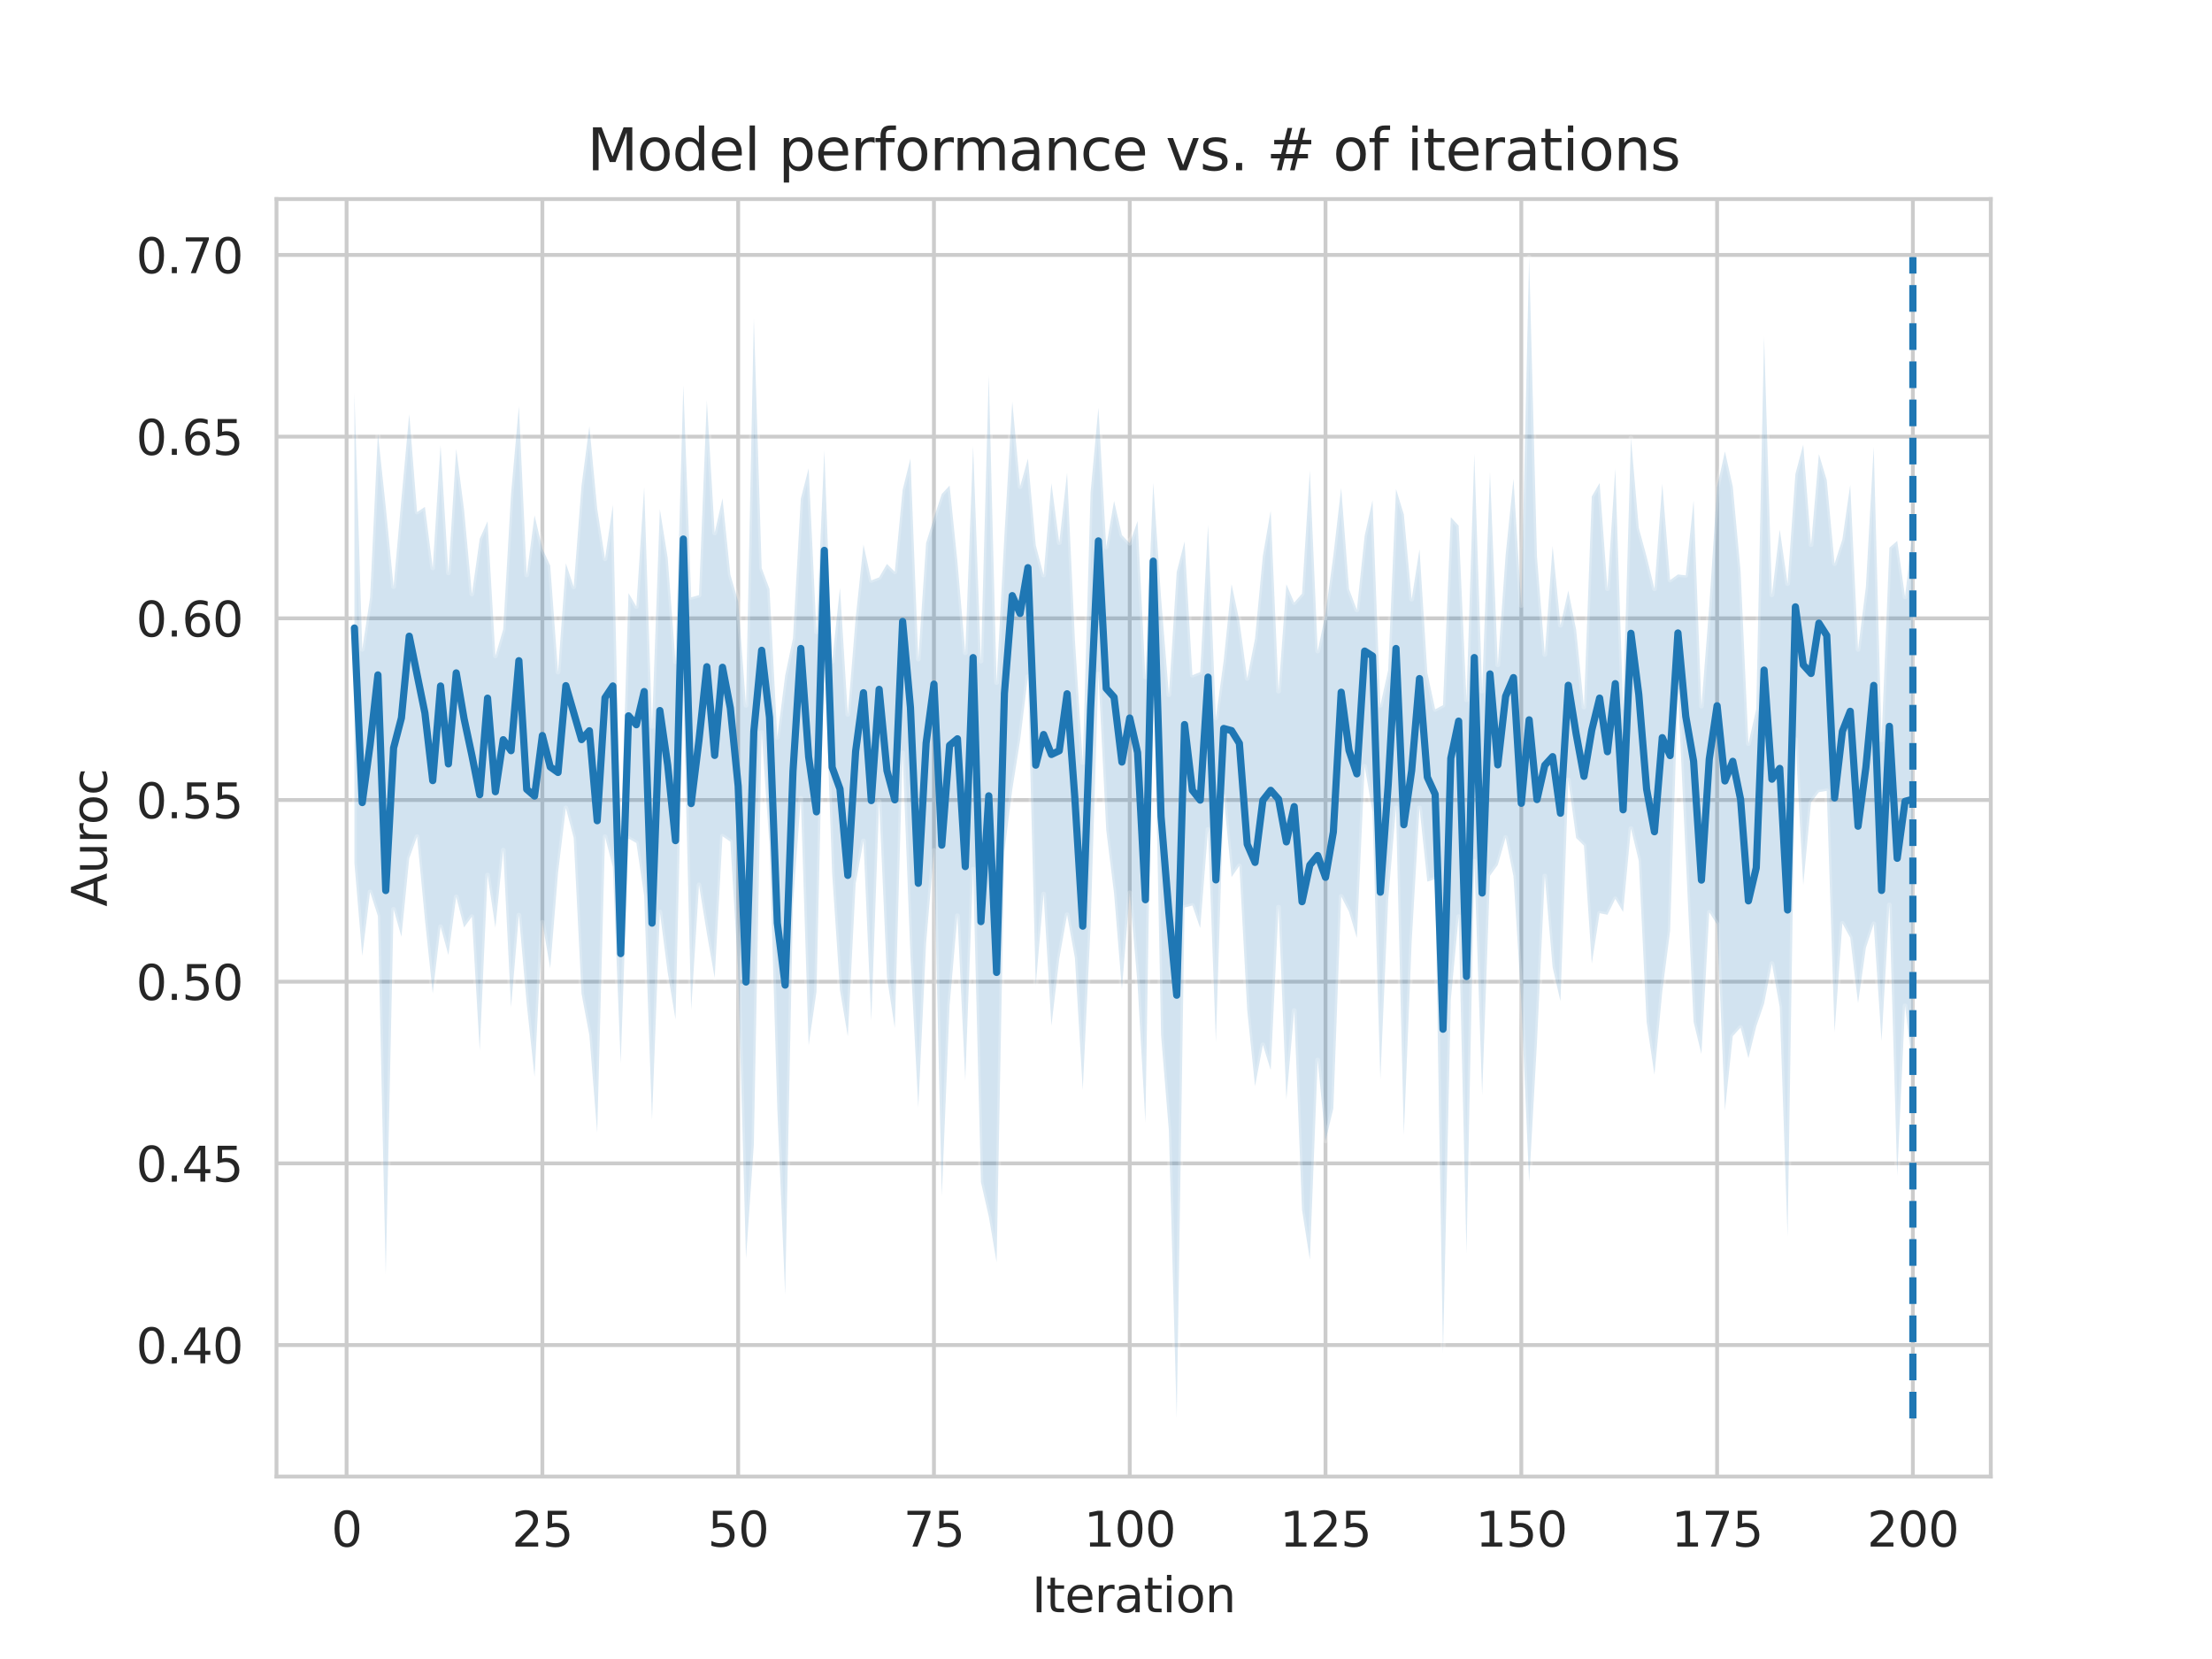 <?xml version="1.0" encoding="utf-8" standalone="no"?>
<!DOCTYPE svg PUBLIC "-//W3C//DTD SVG 1.1//EN"
  "http://www.w3.org/Graphics/SVG/1.1/DTD/svg11.dtd">
<svg xmlns:xlink="http://www.w3.org/1999/xlink" width="460.8pt" height="345.6pt" viewBox="0 0 460.8 345.6" xmlns="http://www.w3.org/2000/svg" version="1.1">
 <defs>
  <style type="text/css">*{stroke-linejoin: round; stroke-linecap: butt}</style>
 </defs>
 <g id="figure_1">
  <g id="patch_1">
   <path d="M 0 345.6 
L 460.8 345.6 
L 460.8 0 
L 0 0 
z
" style="fill: #ffffff"/>
  </g>
  <g id="axes_1">
   <g id="patch_2">
    <path d="M 57.6 307.584 
L 414.72 307.584 
L 414.72 41.472 
L 57.6 41.472 
z
" style="fill: #ffffff"/>
   </g>
   <g id="matplotlib.axis_1">
    <g id="xtick_1">
     <g id="line2d_1">
      <path d="M 72.201 307.584 
L 72.201 41.472 
" clip-path="url(#p6144f8aace)" style="fill: none; stroke: #cccccc; stroke-width: 0.8; stroke-linecap: round"/>
     </g>
     <g id="text_1">
      <!-- 0 -->
      <g style="fill: #262626" transform="translate(69.02 322.182)scale(0.1 -0.1)">
       <defs>
        <path id="DejaVuSans-30" d="M 2034 4250 
Q 1547 4250 1301 3770 
Q 1056 3291 1056 2328 
Q 1056 1369 1301 889 
Q 1547 409 2034 409 
Q 2525 409 2770 889 
Q 3016 1369 3016 2328 
Q 3016 3291 2770 3770 
Q 2525 4250 2034 4250 
z
M 2034 4750 
Q 2819 4750 3233 4129 
Q 3647 3509 3647 2328 
Q 3647 1150 3233 529 
Q 2819 -91 2034 -91 
Q 1250 -91 836 529 
Q 422 1150 422 2328 
Q 422 3509 836 4129 
Q 1250 4750 2034 4750 
z
" transform="scale(0.016)"/>
       </defs>
       <use xlink:href="#DejaVuSans-30"/>
      </g>
     </g>
    </g>
    <g id="xtick_2">
     <g id="line2d_2">
      <path d="M 112.987 307.584 
L 112.987 41.472 
" clip-path="url(#p6144f8aace)" style="fill: none; stroke: #cccccc; stroke-width: 0.8; stroke-linecap: round"/>
     </g>
     <g id="text_2">
      <!-- 25 -->
      <g style="fill: #262626" transform="translate(106.625 322.182)scale(0.1 -0.1)">
       <defs>
        <path id="DejaVuSans-32" d="M 1228 531 
L 3431 531 
L 3431 0 
L 469 0 
L 469 531 
Q 828 903 1448 1529 
Q 2069 2156 2228 2338 
Q 2531 2678 2651 2914 
Q 2772 3150 2772 3378 
Q 2772 3750 2511 3984 
Q 2250 4219 1831 4219 
Q 1534 4219 1204 4116 
Q 875 4013 500 3803 
L 500 4441 
Q 881 4594 1212 4672 
Q 1544 4750 1819 4750 
Q 2544 4750 2975 4387 
Q 3406 4025 3406 3419 
Q 3406 3131 3298 2873 
Q 3191 2616 2906 2266 
Q 2828 2175 2409 1742 
Q 1991 1309 1228 531 
z
" transform="scale(0.016)"/>
        <path id="DejaVuSans-35" d="M 691 4666 
L 3169 4666 
L 3169 4134 
L 1269 4134 
L 1269 2991 
Q 1406 3038 1543 3061 
Q 1681 3084 1819 3084 
Q 2600 3084 3056 2656 
Q 3513 2228 3513 1497 
Q 3513 744 3044 326 
Q 2575 -91 1722 -91 
Q 1428 -91 1123 -41 
Q 819 9 494 109 
L 494 744 
Q 775 591 1075 516 
Q 1375 441 1709 441 
Q 2250 441 2565 725 
Q 2881 1009 2881 1497 
Q 2881 1984 2565 2268 
Q 2250 2553 1709 2553 
Q 1456 2553 1204 2497 
Q 953 2441 691 2322 
L 691 4666 
z
" transform="scale(0.016)"/>
       </defs>
       <use xlink:href="#DejaVuSans-32"/>
       <use xlink:href="#DejaVuSans-35" x="63.623"/>
      </g>
     </g>
    </g>
    <g id="xtick_3">
     <g id="line2d_3">
      <path d="M 153.773 307.584 
L 153.773 41.472 
" clip-path="url(#p6144f8aace)" style="fill: none; stroke: #cccccc; stroke-width: 0.8; stroke-linecap: round"/>
     </g>
     <g id="text_3">
      <!-- 50 -->
      <g style="fill: #262626" transform="translate(147.41 322.182)scale(0.1 -0.1)">
       <use xlink:href="#DejaVuSans-35"/>
       <use xlink:href="#DejaVuSans-30" x="63.623"/>
      </g>
     </g>
    </g>
    <g id="xtick_4">
     <g id="line2d_4">
      <path d="M 194.559 307.584 
L 194.559 41.472 
" clip-path="url(#p6144f8aace)" style="fill: none; stroke: #cccccc; stroke-width: 0.8; stroke-linecap: round"/>
     </g>
     <g id="text_4">
      <!-- 75 -->
      <g style="fill: #262626" transform="translate(188.196 322.182)scale(0.1 -0.1)">
       <defs>
        <path id="DejaVuSans-37" d="M 525 4666 
L 3525 4666 
L 3525 4397 
L 1831 0 
L 1172 0 
L 2766 4134 
L 525 4134 
L 525 4666 
z
" transform="scale(0.016)"/>
       </defs>
       <use xlink:href="#DejaVuSans-37"/>
       <use xlink:href="#DejaVuSans-35" x="63.623"/>
      </g>
     </g>
    </g>
    <g id="xtick_5">
     <g id="line2d_5">
      <path d="M 235.344 307.584 
L 235.344 41.472 
" clip-path="url(#p6144f8aace)" style="fill: none; stroke: #cccccc; stroke-width: 0.8; stroke-linecap: round"/>
     </g>
     <g id="text_5">
      <!-- 100 -->
      <g style="fill: #262626" transform="translate(225.801 322.182)scale(0.1 -0.1)">
       <defs>
        <path id="DejaVuSans-31" d="M 794 531 
L 1825 531 
L 1825 4091 
L 703 3866 
L 703 4441 
L 1819 4666 
L 2450 4666 
L 2450 531 
L 3481 531 
L 3481 0 
L 794 0 
L 794 531 
z
" transform="scale(0.016)"/>
       </defs>
       <use xlink:href="#DejaVuSans-31"/>
       <use xlink:href="#DejaVuSans-30" x="63.623"/>
       <use xlink:href="#DejaVuSans-30" x="127.246"/>
      </g>
     </g>
    </g>
    <g id="xtick_6">
     <g id="line2d_6">
      <path d="M 276.13 307.584 
L 276.13 41.472 
" clip-path="url(#p6144f8aace)" style="fill: none; stroke: #cccccc; stroke-width: 0.8; stroke-linecap: round"/>
     </g>
     <g id="text_6">
      <!-- 125 -->
      <g style="fill: #262626" transform="translate(266.586 322.182)scale(0.1 -0.1)">
       <use xlink:href="#DejaVuSans-31"/>
       <use xlink:href="#DejaVuSans-32" x="63.623"/>
       <use xlink:href="#DejaVuSans-35" x="127.246"/>
      </g>
     </g>
    </g>
    <g id="xtick_7">
     <g id="line2d_7">
      <path d="M 316.916 307.584 
L 316.916 41.472 
" clip-path="url(#p6144f8aace)" style="fill: none; stroke: #cccccc; stroke-width: 0.8; stroke-linecap: round"/>
     </g>
     <g id="text_7">
      <!-- 150 -->
      <g style="fill: #262626" transform="translate(307.372 322.182)scale(0.1 -0.1)">
       <use xlink:href="#DejaVuSans-31"/>
       <use xlink:href="#DejaVuSans-35" x="63.623"/>
       <use xlink:href="#DejaVuSans-30" x="127.246"/>
      </g>
     </g>
    </g>
    <g id="xtick_8">
     <g id="line2d_8">
      <path d="M 357.702 307.584 
L 357.702 41.472 
" clip-path="url(#p6144f8aace)" style="fill: none; stroke: #cccccc; stroke-width: 0.8; stroke-linecap: round"/>
     </g>
     <g id="text_8">
      <!-- 175 -->
      <g style="fill: #262626" transform="translate(348.158 322.182)scale(0.1 -0.1)">
       <use xlink:href="#DejaVuSans-31"/>
       <use xlink:href="#DejaVuSans-37" x="63.623"/>
       <use xlink:href="#DejaVuSans-35" x="127.246"/>
      </g>
     </g>
    </g>
    <g id="xtick_9">
     <g id="line2d_9">
      <path d="M 398.487 307.584 
L 398.487 41.472 
" clip-path="url(#p6144f8aace)" style="fill: none; stroke: #cccccc; stroke-width: 0.8; stroke-linecap: round"/>
     </g>
     <g id="text_9">
      <!-- 200 -->
      <g style="fill: #262626" transform="translate(388.944 322.182)scale(0.1 -0.1)">
       <use xlink:href="#DejaVuSans-32"/>
       <use xlink:href="#DejaVuSans-30" x="63.623"/>
       <use xlink:href="#DejaVuSans-30" x="127.246"/>
      </g>
     </g>
    </g>
    <g id="text_10">
     <!-- Iteration -->
     <g style="fill: #262626" transform="translate(214.951 335.861)scale(0.1 -0.1)">
      <defs>
       <path id="DejaVuSans-49" d="M 628 4666 
L 1259 4666 
L 1259 0 
L 628 0 
L 628 4666 
z
" transform="scale(0.016)"/>
       <path id="DejaVuSans-74" d="M 1172 4494 
L 1172 3500 
L 2356 3500 
L 2356 3053 
L 1172 3053 
L 1172 1153 
Q 1172 725 1289 603 
Q 1406 481 1766 481 
L 2356 481 
L 2356 0 
L 1766 0 
Q 1100 0 847 248 
Q 594 497 594 1153 
L 594 3053 
L 172 3053 
L 172 3500 
L 594 3500 
L 594 4494 
L 1172 4494 
z
" transform="scale(0.016)"/>
       <path id="DejaVuSans-65" d="M 3597 1894 
L 3597 1613 
L 953 1613 
Q 991 1019 1311 708 
Q 1631 397 2203 397 
Q 2534 397 2845 478 
Q 3156 559 3463 722 
L 3463 178 
Q 3153 47 2828 -22 
Q 2503 -91 2169 -91 
Q 1331 -91 842 396 
Q 353 884 353 1716 
Q 353 2575 817 3079 
Q 1281 3584 2069 3584 
Q 2775 3584 3186 3129 
Q 3597 2675 3597 1894 
z
M 3022 2063 
Q 3016 2534 2758 2815 
Q 2500 3097 2075 3097 
Q 1594 3097 1305 2825 
Q 1016 2553 972 2059 
L 3022 2063 
z
" transform="scale(0.016)"/>
       <path id="DejaVuSans-72" d="M 2631 2963 
Q 2534 3019 2420 3045 
Q 2306 3072 2169 3072 
Q 1681 3072 1420 2755 
Q 1159 2438 1159 1844 
L 1159 0 
L 581 0 
L 581 3500 
L 1159 3500 
L 1159 2956 
Q 1341 3275 1631 3429 
Q 1922 3584 2338 3584 
Q 2397 3584 2469 3576 
Q 2541 3569 2628 3553 
L 2631 2963 
z
" transform="scale(0.016)"/>
       <path id="DejaVuSans-61" d="M 2194 1759 
Q 1497 1759 1228 1600 
Q 959 1441 959 1056 
Q 959 750 1161 570 
Q 1363 391 1709 391 
Q 2188 391 2477 730 
Q 2766 1069 2766 1631 
L 2766 1759 
L 2194 1759 
z
M 3341 1997 
L 3341 0 
L 2766 0 
L 2766 531 
Q 2569 213 2275 61 
Q 1981 -91 1556 -91 
Q 1019 -91 701 211 
Q 384 513 384 1019 
Q 384 1609 779 1909 
Q 1175 2209 1959 2209 
L 2766 2209 
L 2766 2266 
Q 2766 2663 2505 2880 
Q 2244 3097 1772 3097 
Q 1472 3097 1187 3025 
Q 903 2953 641 2809 
L 641 3341 
Q 956 3463 1253 3523 
Q 1550 3584 1831 3584 
Q 2591 3584 2966 3190 
Q 3341 2797 3341 1997 
z
" transform="scale(0.016)"/>
       <path id="DejaVuSans-69" d="M 603 3500 
L 1178 3500 
L 1178 0 
L 603 0 
L 603 3500 
z
M 603 4863 
L 1178 4863 
L 1178 4134 
L 603 4134 
L 603 4863 
z
" transform="scale(0.016)"/>
       <path id="DejaVuSans-6f" d="M 1959 3097 
Q 1497 3097 1228 2736 
Q 959 2375 959 1747 
Q 959 1119 1226 758 
Q 1494 397 1959 397 
Q 2419 397 2687 759 
Q 2956 1122 2956 1747 
Q 2956 2369 2687 2733 
Q 2419 3097 1959 3097 
z
M 1959 3584 
Q 2709 3584 3137 3096 
Q 3566 2609 3566 1747 
Q 3566 888 3137 398 
Q 2709 -91 1959 -91 
Q 1206 -91 779 398 
Q 353 888 353 1747 
Q 353 2609 779 3096 
Q 1206 3584 1959 3584 
z
" transform="scale(0.016)"/>
       <path id="DejaVuSans-6e" d="M 3513 2113 
L 3513 0 
L 2938 0 
L 2938 2094 
Q 2938 2591 2744 2837 
Q 2550 3084 2163 3084 
Q 1697 3084 1428 2787 
Q 1159 2491 1159 1978 
L 1159 0 
L 581 0 
L 581 3500 
L 1159 3500 
L 1159 2956 
Q 1366 3272 1645 3428 
Q 1925 3584 2291 3584 
Q 2894 3584 3203 3211 
Q 3513 2838 3513 2113 
z
" transform="scale(0.016)"/>
      </defs>
      <use xlink:href="#DejaVuSans-49"/>
      <use xlink:href="#DejaVuSans-74" x="29.492"/>
      <use xlink:href="#DejaVuSans-65" x="68.701"/>
      <use xlink:href="#DejaVuSans-72" x="130.225"/>
      <use xlink:href="#DejaVuSans-61" x="171.338"/>
      <use xlink:href="#DejaVuSans-74" x="232.617"/>
      <use xlink:href="#DejaVuSans-69" x="271.826"/>
      <use xlink:href="#DejaVuSans-6f" x="299.609"/>
      <use xlink:href="#DejaVuSans-6e" x="360.791"/>
     </g>
    </g>
   </g>
   <g id="matplotlib.axis_2">
    <g id="ytick_1">
     <g id="line2d_10">
      <path d="M 57.6 280.203 
L 414.72 280.203 
" clip-path="url(#p6144f8aace)" style="fill: none; stroke: #cccccc; stroke-width: 0.8; stroke-linecap: round"/>
     </g>
     <g id="text_11">
      <!-- 0.40 -->
      <g style="fill: #262626" transform="translate(28.334 284.003)scale(0.1 -0.1)">
       <defs>
        <path id="DejaVuSans-2e" d="M 684 794 
L 1344 794 
L 1344 0 
L 684 0 
L 684 794 
z
" transform="scale(0.016)"/>
        <path id="DejaVuSans-34" d="M 2419 4116 
L 825 1625 
L 2419 1625 
L 2419 4116 
z
M 2253 4666 
L 3047 4666 
L 3047 1625 
L 3713 1625 
L 3713 1100 
L 3047 1100 
L 3047 0 
L 2419 0 
L 2419 1100 
L 313 1100 
L 313 1709 
L 2253 4666 
z
" transform="scale(0.016)"/>
       </defs>
       <use xlink:href="#DejaVuSans-30"/>
       <use xlink:href="#DejaVuSans-2e" x="63.623"/>
       <use xlink:href="#DejaVuSans-34" x="95.41"/>
       <use xlink:href="#DejaVuSans-30" x="159.033"/>
      </g>
     </g>
    </g>
    <g id="ytick_2">
     <g id="line2d_11">
      <path d="M 57.6 242.354 
L 414.72 242.354 
" clip-path="url(#p6144f8aace)" style="fill: none; stroke: #cccccc; stroke-width: 0.8; stroke-linecap: round"/>
     </g>
     <g id="text_12">
      <!-- 0.45 -->
      <g style="fill: #262626" transform="translate(28.334 246.153)scale(0.1 -0.1)">
       <use xlink:href="#DejaVuSans-30"/>
       <use xlink:href="#DejaVuSans-2e" x="63.623"/>
       <use xlink:href="#DejaVuSans-34" x="95.41"/>
       <use xlink:href="#DejaVuSans-35" x="159.033"/>
      </g>
     </g>
    </g>
    <g id="ytick_3">
     <g id="line2d_12">
      <path d="M 57.6 204.505 
L 414.72 204.505 
" clip-path="url(#p6144f8aace)" style="fill: none; stroke: #cccccc; stroke-width: 0.8; stroke-linecap: round"/>
     </g>
     <g id="text_13">
      <!-- 0.50 -->
      <g style="fill: #262626" transform="translate(28.334 208.304)scale(0.1 -0.1)">
       <use xlink:href="#DejaVuSans-30"/>
       <use xlink:href="#DejaVuSans-2e" x="63.623"/>
       <use xlink:href="#DejaVuSans-35" x="95.41"/>
       <use xlink:href="#DejaVuSans-30" x="159.033"/>
      </g>
     </g>
    </g>
    <g id="ytick_4">
     <g id="line2d_13">
      <path d="M 57.6 166.656 
L 414.72 166.656 
" clip-path="url(#p6144f8aace)" style="fill: none; stroke: #cccccc; stroke-width: 0.8; stroke-linecap: round"/>
     </g>
     <g id="text_14">
      <!-- 0.55 -->
      <g style="fill: #262626" transform="translate(28.334 170.455)scale(0.1 -0.1)">
       <use xlink:href="#DejaVuSans-30"/>
       <use xlink:href="#DejaVuSans-2e" x="63.623"/>
       <use xlink:href="#DejaVuSans-35" x="95.41"/>
       <use xlink:href="#DejaVuSans-35" x="159.033"/>
      </g>
     </g>
    </g>
    <g id="ytick_5">
     <g id="line2d_14">
      <path d="M 57.6 128.806 
L 414.72 128.806 
" clip-path="url(#p6144f8aace)" style="fill: none; stroke: #cccccc; stroke-width: 0.8; stroke-linecap: round"/>
     </g>
     <g id="text_15">
      <!-- 0.60 -->
      <g style="fill: #262626" transform="translate(28.334 132.606)scale(0.1 -0.1)">
       <defs>
        <path id="DejaVuSans-36" d="M 2113 2584 
Q 1688 2584 1439 2293 
Q 1191 2003 1191 1497 
Q 1191 994 1439 701 
Q 1688 409 2113 409 
Q 2538 409 2786 701 
Q 3034 994 3034 1497 
Q 3034 2003 2786 2293 
Q 2538 2584 2113 2584 
z
M 3366 4563 
L 3366 3988 
Q 3128 4100 2886 4159 
Q 2644 4219 2406 4219 
Q 1781 4219 1451 3797 
Q 1122 3375 1075 2522 
Q 1259 2794 1537 2939 
Q 1816 3084 2150 3084 
Q 2853 3084 3261 2657 
Q 3669 2231 3669 1497 
Q 3669 778 3244 343 
Q 2819 -91 2113 -91 
Q 1303 -91 875 529 
Q 447 1150 447 2328 
Q 447 3434 972 4092 
Q 1497 4750 2381 4750 
Q 2619 4750 2861 4703 
Q 3103 4656 3366 4563 
z
" transform="scale(0.016)"/>
       </defs>
       <use xlink:href="#DejaVuSans-30"/>
       <use xlink:href="#DejaVuSans-2e" x="63.623"/>
       <use xlink:href="#DejaVuSans-36" x="95.41"/>
       <use xlink:href="#DejaVuSans-30" x="159.033"/>
      </g>
     </g>
    </g>
    <g id="ytick_6">
     <g id="line2d_15">
      <path d="M 57.6 90.957 
L 414.72 90.957 
" clip-path="url(#p6144f8aace)" style="fill: none; stroke: #cccccc; stroke-width: 0.8; stroke-linecap: round"/>
     </g>
     <g id="text_16">
      <!-- 0.65 -->
      <g style="fill: #262626" transform="translate(28.334 94.756)scale(0.1 -0.1)">
       <use xlink:href="#DejaVuSans-30"/>
       <use xlink:href="#DejaVuSans-2e" x="63.623"/>
       <use xlink:href="#DejaVuSans-36" x="95.41"/>
       <use xlink:href="#DejaVuSans-35" x="159.033"/>
      </g>
     </g>
    </g>
    <g id="ytick_7">
     <g id="line2d_16">
      <path d="M 57.6 53.108 
L 414.72 53.108 
" clip-path="url(#p6144f8aace)" style="fill: none; stroke: #cccccc; stroke-width: 0.8; stroke-linecap: round"/>
     </g>
     <g id="text_17">
      <!-- 0.70 -->
      <g style="fill: #262626" transform="translate(28.334 56.907)scale(0.1 -0.1)">
       <use xlink:href="#DejaVuSans-30"/>
       <use xlink:href="#DejaVuSans-2e" x="63.623"/>
       <use xlink:href="#DejaVuSans-37" x="95.41"/>
       <use xlink:href="#DejaVuSans-30" x="159.033"/>
      </g>
     </g>
    </g>
    <g id="text_18">
     <!-- Auroc -->
     <g style="fill: #262626" transform="translate(22.255 188.869)rotate(-90)scale(0.1 -0.1)">
      <defs>
       <path id="DejaVuSans-41" d="M 2188 4044 
L 1331 1722 
L 3047 1722 
L 2188 4044 
z
M 1831 4666 
L 2547 4666 
L 4325 0 
L 3669 0 
L 3244 1197 
L 1141 1197 
L 716 0 
L 50 0 
L 1831 4666 
z
" transform="scale(0.016)"/>
       <path id="DejaVuSans-75" d="M 544 1381 
L 544 3500 
L 1119 3500 
L 1119 1403 
Q 1119 906 1312 657 
Q 1506 409 1894 409 
Q 2359 409 2629 706 
Q 2900 1003 2900 1516 
L 2900 3500 
L 3475 3500 
L 3475 0 
L 2900 0 
L 2900 538 
Q 2691 219 2414 64 
Q 2138 -91 1772 -91 
Q 1169 -91 856 284 
Q 544 659 544 1381 
z
M 1991 3584 
L 1991 3584 
z
" transform="scale(0.016)"/>
       <path id="DejaVuSans-63" d="M 3122 3366 
L 3122 2828 
Q 2878 2963 2633 3030 
Q 2388 3097 2138 3097 
Q 1578 3097 1268 2742 
Q 959 2388 959 1747 
Q 959 1106 1268 751 
Q 1578 397 2138 397 
Q 2388 397 2633 464 
Q 2878 531 3122 666 
L 3122 134 
Q 2881 22 2623 -34 
Q 2366 -91 2075 -91 
Q 1284 -91 818 406 
Q 353 903 353 1747 
Q 353 2603 823 3093 
Q 1294 3584 2113 3584 
Q 2378 3584 2631 3529 
Q 2884 3475 3122 3366 
z
" transform="scale(0.016)"/>
      </defs>
      <use xlink:href="#DejaVuSans-41"/>
      <use xlink:href="#DejaVuSans-75" x="68.408"/>
      <use xlink:href="#DejaVuSans-72" x="131.787"/>
      <use xlink:href="#DejaVuSans-6f" x="170.65"/>
      <use xlink:href="#DejaVuSans-63" x="231.832"/>
     </g>
    </g>
   </g>
   <g id="PolyCollection_1">
    <defs>
     <path id="mb5c8163c31" d="M 73.833 -263.75 
L 73.833 -165.793 
L 75.464 -146.478 
L 77.096 -159.785 
L 78.727 -154.756 
L 80.358 -80.13 
L 81.99 -156.18 
L 83.621 -150.478 
L 85.253 -166.791 
L 86.884 -171.308 
L 88.516 -154.12 
L 90.147 -138.667 
L 91.778 -152.541 
L 93.41 -146.667 
L 95.041 -158.76 
L 96.673 -152.395 
L 98.304 -154.641 
L 99.936 -126.732 
L 101.567 -163.312 
L 103.198 -152.371 
L 104.83 -168.496 
L 106.461 -135.762 
L 108.093 -154.948 
L 109.724 -136.515 
L 111.356 -121.281 
L 112.987 -153.457 
L 114.618 -143.88 
L 116.25 -163.779 
L 117.881 -177.284 
L 119.513 -171.055 
L 121.144 -138.605 
L 122.776 -129.933 
L 124.407 -109.624 
L 126.038 -171.285 
L 127.67 -164.983 
L 129.301 -124.113 
L 130.933 -170.911 
L 132.564 -169.99 
L 134.196 -158.955 
L 135.827 -112.297 
L 137.458 -155.613 
L 139.09 -143.047 
L 140.721 -133.228 
L 142.353 -201.228 
L 143.984 -135.228 
L 145.616 -161.245 
L 147.247 -151.214 
L 148.879 -141.889 
L 150.51 -171.394 
L 152.141 -170.276 
L 153.773 -143.382 
L 155.404 -83.389 
L 157.036 -107.16 
L 158.667 -192.999 
L 160.299 -169.402 
L 161.93 -114.683 
L 163.561 -75.915 
L 165.193 -157.187 
L 166.824 -179.29 
L 168.456 -127.836 
L 170.087 -138.983 
L 171.719 -210.126 
L 173.35 -163.671 
L 174.981 -139.348 
L 176.613 -129.708 
L 178.244 -161.478 
L 179.876 -170.423 
L 181.507 -132.955 
L 183.139 -178.659 
L 184.77 -142.007 
L 186.401 -131.467 
L 188.033 -188.748 
L 189.664 -146.331 
L 191.296 -114.897 
L 192.927 -149.126 
L 194.559 -168.434 
L 196.19 -96.389 
L 197.821 -136.226 
L 199.453 -154.838 
L 201.084 -120.527 
L 202.716 -164.529 
L 204.347 -99.342 
L 205.979 -92.206 
L 207.61 -82.644 
L 209.241 -168.279 
L 210.873 -181.1 
L 212.504 -191.35 
L 214.136 -204.621 
L 215.767 -140.36 
L 217.399 -159.355 
L 219.03 -131.915 
L 220.661 -145.847 
L 222.293 -155.039 
L 223.924 -146.018 
L 225.556 -118.553 
L 227.187 -152.637 
L 228.819 -205.172 
L 230.45 -172.685 
L 232.081 -159.471 
L 233.713 -139.564 
L 235.344 -159.606 
L 236.976 -140.595 
L 238.607 -111.744 
L 240.239 -212.367 
L 241.87 -129.971 
L 243.501 -110.038 
L 245.133 -50.112 
L 246.764 -156.538 
L 248.396 -156.973 
L 250.027 -152.251 
L 251.659 -172.809 
L 253.29 -128.552 
L 254.921 -179.661 
L 256.553 -162.887 
L 258.184 -165.224 
L 259.816 -135.207 
L 261.447 -119.317 
L 263.079 -127.937 
L 264.71 -122.692 
L 266.341 -156.62 
L 267.973 -116.547 
L 269.604 -135.075 
L 271.236 -93.586 
L 272.867 -83.187 
L 274.499 -124.772 
L 276.13 -107.922 
L 277.761 -114.701 
L 279.393 -158.856 
L 281.024 -155.681 
L 282.656 -150.222 
L 284.287 -185.936 
L 285.919 -176.484 
L 287.55 -120.818 
L 289.181 -158.142 
L 290.813 -177.278 
L 292.444 -109.155 
L 294.076 -149.403 
L 295.707 -177.302 
L 297.339 -161.949 
L 298.97 -162.454 
L 300.601 -63.699 
L 302.233 -137.407 
L 303.864 -154.655 
L 305.496 -84.533 
L 307.127 -166.188 
L 308.759 -117.498 
L 310.39 -163.156 
L 312.021 -165.427 
L 313.653 -171.117 
L 315.284 -163.052 
L 316.916 -137.049 
L 318.547 -99.26 
L 320.179 -128.458 
L 321.81 -163.114 
L 323.441 -144.093 
L 325.073 -137.025 
L 326.704 -183.119 
L 328.336 -171.041 
L 329.967 -169.436 
L 331.599 -144.848 
L 333.23 -155.368 
L 334.862 -155.036 
L 336.493 -158.357 
L 338.124 -155.618 
L 339.756 -172.984 
L 341.387 -166.276 
L 343.019 -132.75 
L 344.65 -121.72 
L 346.282 -139.035 
L 347.913 -151.646 
L 349.544 -201.542 
L 351.176 -166.996 
L 352.807 -132.719 
L 354.439 -126.03 
L 356.07 -155.544 
L 357.702 -153.021 
L 359.333 -114.268 
L 360.964 -129.736 
L 362.596 -131.54 
L 364.227 -125.159 
L 365.859 -131.772 
L 367.49 -136.524 
L 369.122 -144.869 
L 370.753 -135.771 
L 372.384 -88.044 
L 374.016 -191.507 
L 375.647 -161.233 
L 377.279 -178.468 
L 378.91 -180.578 
L 380.542 -180.852 
L 382.173 -130.573 
L 383.804 -153.242 
L 385.436 -150.255 
L 387.067 -136.651 
L 388.699 -148.153 
L 390.33 -153.143 
L 391.962 -128.718 
L 393.593 -157.076 
L 395.224 -100.683 
L 396.856 -136.06 
L 398.487 -122.83 
L 398.487 -235.389 
L 398.487 -235.389 
L 396.856 -221.275 
L 395.224 -232.921 
L 393.593 -231.51 
L 391.962 -191.491 
L 390.33 -252.489 
L 388.699 -223.364 
L 387.067 -210.313 
L 385.436 -244.587 
L 383.804 -233.247 
L 382.173 -228.187 
L 380.542 -245.587 
L 378.91 -251.001 
L 377.279 -232.141 
L 375.647 -252.974 
L 374.016 -246.854 
L 372.384 -224.022 
L 370.753 -235.278 
L 369.122 -221.688 
L 367.49 -275.492 
L 365.859 -197.884 
L 364.227 -190.708 
L 362.596 -226.606 
L 360.964 -244.27 
L 359.333 -251.558 
L 357.702 -244.132 
L 356.07 -219.36 
L 354.439 -198.493 
L 352.807 -241.343 
L 351.176 -225.746 
L 349.544 -225.934 
L 347.913 -224.754 
L 346.282 -244.834 
L 344.65 -222.945 
L 343.019 -229.654 
L 341.387 -235.629 
L 339.756 -254.353 
L 338.124 -198.195 
L 336.493 -248.009 
L 334.862 -222.973 
L 333.23 -244.974 
L 331.599 -242.18 
L 329.967 -198.318 
L 328.336 -214.438 
L 326.704 -222.571 
L 325.073 -215.35 
L 323.441 -231.863 
L 321.81 -209.269 
L 320.179 -229.629 
L 318.547 -292.032 
L 316.916 -219.461 
L 315.284 -245.837 
L 313.653 -230.01 
L 312.021 -207.099 
L 310.39 -247.248 
L 308.759 -201.636 
L 307.127 -251.042 
L 305.496 -199.816 
L 303.864 -236.099 
L 302.233 -237.851 
L 300.601 -198.7 
L 298.97 -197.835 
L 297.339 -205.456 
L 295.707 -231.173 
L 294.076 -220.783 
L 292.444 -238.433 
L 290.813 -243.731 
L 289.181 -205.992 
L 287.55 -198.664 
L 285.919 -241.377 
L 284.287 -233.995 
L 282.656 -218.561 
L 281.024 -222.894 
L 279.393 -243.94 
L 277.761 -229.868 
L 276.13 -217.754 
L 274.499 -209.986 
L 272.867 -247.612 
L 271.236 -221.934 
L 269.604 -220.071 
L 267.973 -223.894 
L 266.341 -201.625 
L 264.71 -239.227 
L 263.079 -229.826 
L 261.447 -212.58 
L 259.816 -204.272 
L 258.184 -216.281 
L 256.553 -223.914 
L 254.921 -208.023 
L 253.29 -196.06 
L 251.659 -236.271 
L 250.027 -205.594 
L 248.396 -204.946 
L 246.764 -232.784 
L 245.133 -226.45 
L 243.501 -200.883 
L 241.87 -221.076 
L 240.239 -245.033 
L 238.607 -204.602 
L 236.976 -237.063 
L 235.344 -232.437 
L 233.713 -234.137 
L 232.081 -241.255 
L 230.45 -231.689 
L 228.819 -260.666 
L 227.187 -243.051 
L 225.556 -186.77 
L 223.924 -212.269 
L 222.293 -247.107 
L 220.661 -232.563 
L 219.03 -244.94 
L 217.399 -225.815 
L 215.767 -232.048 
L 214.136 -250.055 
L 212.504 -244.245 
L 210.873 -261.936 
L 209.241 -234.102 
L 207.61 -203.415 
L 205.979 -267.417 
L 204.347 -207.877 
L 202.716 -252.686 
L 201.084 -209.62 
L 199.453 -228.551 
L 197.821 -244.444 
L 196.19 -242.695 
L 194.559 -237.736 
L 192.927 -232.486 
L 191.296 -208.304 
L 189.664 -250.075 
L 188.033 -243.537 
L 186.401 -226.49 
L 184.77 -228.12 
L 183.139 -225.329 
L 181.507 -224.692 
L 179.876 -232.154 
L 178.244 -216.74 
L 176.613 -196.786 
L 174.981 -223.159 
L 173.35 -207.84 
L 171.719 -251.774 
L 170.087 -213.974 
L 168.456 -248.035 
L 166.824 -241.724 
L 165.193 -212.633 
L 163.561 -204.858 
L 161.93 -191.994 
L 160.299 -222.901 
L 158.667 -227.258 
L 157.036 -279.353 
L 155.404 -198.672 
L 153.773 -220.296 
L 152.141 -225.924 
L 150.51 -241.795 
L 148.879 -234.589 
L 147.247 -262.205 
L 145.616 -221.63 
L 143.984 -221.174 
L 142.353 -265.388 
L 140.721 -207.742 
L 139.09 -229.399 
L 137.458 -239.552 
L 135.827 -194.294 
L 134.196 -244.121 
L 132.564 -219.258 
L 130.933 -222.05 
L 129.301 -169.786 
L 127.67 -240.421 
L 126.038 -229.202 
L 124.407 -239.633 
L 122.776 -256.801 
L 121.144 -244.444 
L 119.513 -223.346 
L 117.881 -228.241 
L 116.25 -205.592 
L 114.618 -227.807 
L 112.987 -231.292 
L 111.356 -238.247 
L 109.724 -225.838 
L 108.093 -260.971 
L 106.461 -242.677 
L 104.83 -214.508 
L 103.198 -208.97 
L 101.567 -237.006 
L 99.936 -233.358 
L 98.304 -221.872 
L 96.673 -239.382 
L 95.041 -252.076 
L 93.41 -226.256 
L 91.778 -252.85 
L 90.147 -227.304 
L 88.516 -240.004 
L 86.884 -238.922 
L 85.253 -259.344 
L 83.621 -241.606 
L 81.99 -223.393 
L 80.358 -240.044 
L 78.727 -255.244 
L 77.096 -221.114 
L 75.464 -210.34 
L 73.833 -263.75 
z
" style="stroke: #ffffff; stroke-opacity: 0.2"/>
    </defs>
    <g clip-path="url(#p6144f8aace)">
     <use xlink:href="#mb5c8163c31" x="0" y="345.6" style="fill: #1f77b4; fill-opacity: 0.2; stroke: #ffffff; stroke-opacity: 0.2"/>
    </g>
   </g>
   <g id="line2d_17">
    <path d="M 73.833 130.828 
L 75.464 167.191 
L 77.096 155.15 
L 78.727 140.6 
L 80.358 185.513 
L 81.99 155.813 
L 83.621 149.558 
L 85.253 132.532 
L 88.516 148.538 
L 90.147 162.614 
L 91.778 142.905 
L 93.41 159.139 
L 95.041 140.182 
L 96.673 149.711 
L 98.304 157.344 
L 99.936 165.555 
L 101.567 145.441 
L 103.198 164.929 
L 104.83 154.098 
L 106.461 156.38 
L 108.093 137.64 
L 109.724 164.423 
L 111.356 165.836 
L 112.987 153.226 
L 114.618 159.756 
L 116.25 160.915 
L 117.881 142.838 
L 121.144 154.076 
L 122.776 152.233 
L 124.407 170.972 
L 126.038 145.357 
L 127.67 142.898 
L 129.301 198.65 
L 130.933 149.12 
L 132.564 150.976 
L 134.196 144.062 
L 135.827 192.304 
L 137.458 148.017 
L 139.09 159.377 
L 140.721 175.115 
L 142.353 112.292 
L 143.984 167.399 
L 145.616 154.163 
L 147.247 138.891 
L 148.879 157.361 
L 150.51 139.005 
L 152.141 147.5 
L 153.773 163.761 
L 155.404 204.569 
L 157.036 152.344 
L 158.667 135.472 
L 160.299 149.449 
L 161.93 192.261 
L 163.561 205.214 
L 165.193 160.69 
L 166.824 135.093 
L 168.456 157.665 
L 170.087 169.121 
L 171.719 114.65 
L 173.35 159.845 
L 174.981 164.347 
L 176.613 182.353 
L 178.244 156.491 
L 179.876 144.311 
L 181.507 166.777 
L 183.139 143.606 
L 184.77 160.536 
L 186.401 166.622 
L 188.033 129.457 
L 189.664 147.397 
L 191.296 183.999 
L 192.927 154.794 
L 194.559 142.515 
L 196.19 176.058 
L 197.821 155.265 
L 199.453 153.905 
L 201.084 180.526 
L 202.716 136.992 
L 204.347 191.991 
L 205.979 165.789 
L 207.61 202.571 
L 209.241 144.409 
L 210.873 124.082 
L 212.504 127.802 
L 214.136 118.262 
L 215.767 159.396 
L 217.399 153.015 
L 219.03 157.172 
L 220.661 156.395 
L 222.293 144.527 
L 223.924 166.457 
L 225.556 192.938 
L 227.187 147.756 
L 228.819 112.681 
L 230.45 143.413 
L 232.081 145.237 
L 233.713 158.749 
L 235.344 149.579 
L 236.976 156.771 
L 238.607 187.427 
L 240.239 116.9 
L 241.87 170.076 
L 243.501 190.14 
L 245.133 207.319 
L 246.764 150.939 
L 248.396 164.64 
L 250.027 166.677 
L 251.659 141.06 
L 253.29 183.294 
L 254.921 151.758 
L 256.553 152.2 
L 258.184 154.847 
L 259.816 175.86 
L 261.447 179.652 
L 263.079 166.718 
L 264.71 164.64 
L 266.341 166.478 
L 267.973 175.379 
L 269.604 168.027 
L 271.236 187.84 
L 272.867 180.201 
L 274.499 178.221 
L 276.13 182.762 
L 277.761 173.316 
L 279.393 144.202 
L 281.024 156.313 
L 282.656 161.208 
L 284.287 135.634 
L 285.919 136.67 
L 287.55 185.859 
L 289.181 163.533 
L 290.813 135.096 
L 292.444 171.806 
L 294.076 160.507 
L 295.707 141.363 
L 297.339 161.898 
L 298.97 165.455 
L 300.601 214.401 
L 302.233 157.971 
L 303.864 150.223 
L 305.496 203.426 
L 307.127 136.985 
L 308.759 186.033 
L 310.39 140.398 
L 312.021 159.337 
L 313.653 145.037 
L 315.284 141.156 
L 316.916 167.345 
L 318.547 149.954 
L 320.179 166.557 
L 321.81 159.408 
L 323.441 157.622 
L 325.073 169.412 
L 326.704 142.755 
L 328.336 152.86 
L 329.967 161.723 
L 331.599 152.086 
L 333.23 145.429 
L 334.862 156.595 
L 336.493 142.417 
L 338.124 168.694 
L 339.756 131.931 
L 341.387 144.647 
L 343.019 164.398 
L 344.65 173.268 
L 346.282 153.666 
L 347.913 157.4 
L 349.544 131.862 
L 351.176 149.229 
L 352.807 158.569 
L 354.439 183.339 
L 356.07 158.148 
L 357.702 147.023 
L 359.333 162.687 
L 360.964 158.597 
L 362.596 166.527 
L 364.227 187.667 
L 365.859 180.772 
L 367.49 139.592 
L 369.122 162.322 
L 370.753 160.075 
L 372.384 189.567 
L 374.016 126.419 
L 375.647 138.496 
L 377.279 140.296 
L 378.91 129.81 
L 380.542 132.381 
L 382.173 166.22 
L 383.804 152.355 
L 385.436 148.179 
L 387.067 172.118 
L 388.699 159.842 
L 390.33 142.784 
L 391.962 185.495 
L 393.593 151.307 
L 395.224 178.798 
L 396.856 166.933 
L 398.487 166.49 
L 398.487 166.49 
" clip-path="url(#p6144f8aace)" style="fill: none; stroke: #1f77b4; stroke-width: 1.5; stroke-linecap: round"/>
   </g>
   <g id="LineCollection_1">
    <path d="M 398.487 295.488 
L 398.487 53.568 
" clip-path="url(#p6144f8aace)" style="fill: none; stroke-dasharray: 5.55,2.4; stroke-dashoffset: 0; stroke: #1f77b4; stroke-width: 1.5"/>
   </g>
   <g id="patch_3">
    <path d="M 57.6 307.584 
L 57.6 41.472 
" style="fill: none; stroke: #cccccc; stroke-width: 0.8; stroke-linejoin: miter; stroke-linecap: square"/>
   </g>
   <g id="patch_4">
    <path d="M 414.72 307.584 
L 414.72 41.472 
" style="fill: none; stroke: #cccccc; stroke-width: 0.8; stroke-linejoin: miter; stroke-linecap: square"/>
   </g>
   <g id="patch_5">
    <path d="M 57.6 307.584 
L 414.72 307.584 
" style="fill: none; stroke: #cccccc; stroke-width: 0.8; stroke-linejoin: miter; stroke-linecap: square"/>
   </g>
   <g id="patch_6">
    <path d="M 57.6 41.472 
L 414.72 41.472 
" style="fill: none; stroke: #cccccc; stroke-width: 0.8; stroke-linejoin: miter; stroke-linecap: square"/>
   </g>
   <g id="text_19">
    <!-- Model performance vs. # of iterations -->
    <g style="fill: #262626" transform="translate(122.315 35.472)scale(0.12 -0.12)">
     <defs>
      <path id="DejaVuSans-4d" d="M 628 4666 
L 1569 4666 
L 2759 1491 
L 3956 4666 
L 4897 4666 
L 4897 0 
L 4281 0 
L 4281 4097 
L 3078 897 
L 2444 897 
L 1241 4097 
L 1241 0 
L 628 0 
L 628 4666 
z
" transform="scale(0.016)"/>
      <path id="DejaVuSans-64" d="M 2906 2969 
L 2906 4863 
L 3481 4863 
L 3481 0 
L 2906 0 
L 2906 525 
Q 2725 213 2448 61 
Q 2172 -91 1784 -91 
Q 1150 -91 751 415 
Q 353 922 353 1747 
Q 353 2572 751 3078 
Q 1150 3584 1784 3584 
Q 2172 3584 2448 3432 
Q 2725 3281 2906 2969 
z
M 947 1747 
Q 947 1113 1208 752 
Q 1469 391 1925 391 
Q 2381 391 2643 752 
Q 2906 1113 2906 1747 
Q 2906 2381 2643 2742 
Q 2381 3103 1925 3103 
Q 1469 3103 1208 2742 
Q 947 2381 947 1747 
z
" transform="scale(0.016)"/>
      <path id="DejaVuSans-6c" d="M 603 4863 
L 1178 4863 
L 1178 0 
L 603 0 
L 603 4863 
z
" transform="scale(0.016)"/>
      <path id="DejaVuSans-20" transform="scale(0.016)"/>
      <path id="DejaVuSans-70" d="M 1159 525 
L 1159 -1331 
L 581 -1331 
L 581 3500 
L 1159 3500 
L 1159 2969 
Q 1341 3281 1617 3432 
Q 1894 3584 2278 3584 
Q 2916 3584 3314 3078 
Q 3713 2572 3713 1747 
Q 3713 922 3314 415 
Q 2916 -91 2278 -91 
Q 1894 -91 1617 61 
Q 1341 213 1159 525 
z
M 3116 1747 
Q 3116 2381 2855 2742 
Q 2594 3103 2138 3103 
Q 1681 3103 1420 2742 
Q 1159 2381 1159 1747 
Q 1159 1113 1420 752 
Q 1681 391 2138 391 
Q 2594 391 2855 752 
Q 3116 1113 3116 1747 
z
" transform="scale(0.016)"/>
      <path id="DejaVuSans-66" d="M 2375 4863 
L 2375 4384 
L 1825 4384 
Q 1516 4384 1395 4259 
Q 1275 4134 1275 3809 
L 1275 3500 
L 2222 3500 
L 2222 3053 
L 1275 3053 
L 1275 0 
L 697 0 
L 697 3053 
L 147 3053 
L 147 3500 
L 697 3500 
L 697 3744 
Q 697 4328 969 4595 
Q 1241 4863 1831 4863 
L 2375 4863 
z
" transform="scale(0.016)"/>
      <path id="DejaVuSans-6d" d="M 3328 2828 
Q 3544 3216 3844 3400 
Q 4144 3584 4550 3584 
Q 5097 3584 5394 3201 
Q 5691 2819 5691 2113 
L 5691 0 
L 5113 0 
L 5113 2094 
Q 5113 2597 4934 2840 
Q 4756 3084 4391 3084 
Q 3944 3084 3684 2787 
Q 3425 2491 3425 1978 
L 3425 0 
L 2847 0 
L 2847 2094 
Q 2847 2600 2669 2842 
Q 2491 3084 2119 3084 
Q 1678 3084 1418 2786 
Q 1159 2488 1159 1978 
L 1159 0 
L 581 0 
L 581 3500 
L 1159 3500 
L 1159 2956 
Q 1356 3278 1631 3431 
Q 1906 3584 2284 3584 
Q 2666 3584 2933 3390 
Q 3200 3197 3328 2828 
z
" transform="scale(0.016)"/>
      <path id="DejaVuSans-76" d="M 191 3500 
L 800 3500 
L 1894 563 
L 2988 3500 
L 3597 3500 
L 2284 0 
L 1503 0 
L 191 3500 
z
" transform="scale(0.016)"/>
      <path id="DejaVuSans-73" d="M 2834 3397 
L 2834 2853 
Q 2591 2978 2328 3040 
Q 2066 3103 1784 3103 
Q 1356 3103 1142 2972 
Q 928 2841 928 2578 
Q 928 2378 1081 2264 
Q 1234 2150 1697 2047 
L 1894 2003 
Q 2506 1872 2764 1633 
Q 3022 1394 3022 966 
Q 3022 478 2636 193 
Q 2250 -91 1575 -91 
Q 1294 -91 989 -36 
Q 684 19 347 128 
L 347 722 
Q 666 556 975 473 
Q 1284 391 1588 391 
Q 1994 391 2212 530 
Q 2431 669 2431 922 
Q 2431 1156 2273 1281 
Q 2116 1406 1581 1522 
L 1381 1569 
Q 847 1681 609 1914 
Q 372 2147 372 2553 
Q 372 3047 722 3315 
Q 1072 3584 1716 3584 
Q 2034 3584 2315 3537 
Q 2597 3491 2834 3397 
z
" transform="scale(0.016)"/>
      <path id="DejaVuSans-23" d="M 3272 2816 
L 2363 2816 
L 2100 1772 
L 3016 1772 
L 3272 2816 
z
M 2803 4594 
L 2478 3297 
L 3391 3297 
L 3719 4594 
L 4219 4594 
L 3897 3297 
L 4872 3297 
L 4872 2816 
L 3775 2816 
L 3519 1772 
L 4513 1772 
L 4513 1294 
L 3397 1294 
L 3072 0 
L 2572 0 
L 2894 1294 
L 1978 1294 
L 1656 0 
L 1153 0 
L 1478 1294 
L 494 1294 
L 494 1772 
L 1594 1772 
L 1856 2816 
L 850 2816 
L 850 3297 
L 1978 3297 
L 2297 4594 
L 2803 4594 
z
" transform="scale(0.016)"/>
     </defs>
     <use xlink:href="#DejaVuSans-4d"/>
     <use xlink:href="#DejaVuSans-6f" x="86.279"/>
     <use xlink:href="#DejaVuSans-64" x="147.461"/>
     <use xlink:href="#DejaVuSans-65" x="210.938"/>
     <use xlink:href="#DejaVuSans-6c" x="272.461"/>
     <use xlink:href="#DejaVuSans-20" x="300.244"/>
     <use xlink:href="#DejaVuSans-70" x="332.031"/>
     <use xlink:href="#DejaVuSans-65" x="395.508"/>
     <use xlink:href="#DejaVuSans-72" x="457.031"/>
     <use xlink:href="#DejaVuSans-66" x="498.145"/>
     <use xlink:href="#DejaVuSans-6f" x="533.35"/>
     <use xlink:href="#DejaVuSans-72" x="594.531"/>
     <use xlink:href="#DejaVuSans-6d" x="633.895"/>
     <use xlink:href="#DejaVuSans-61" x="731.307"/>
     <use xlink:href="#DejaVuSans-6e" x="792.586"/>
     <use xlink:href="#DejaVuSans-63" x="855.965"/>
     <use xlink:href="#DejaVuSans-65" x="910.945"/>
     <use xlink:href="#DejaVuSans-20" x="972.469"/>
     <use xlink:href="#DejaVuSans-76" x="1004.256"/>
     <use xlink:href="#DejaVuSans-73" x="1063.436"/>
     <use xlink:href="#DejaVuSans-2e" x="1115.535"/>
     <use xlink:href="#DejaVuSans-20" x="1147.322"/>
     <use xlink:href="#DejaVuSans-23" x="1179.109"/>
     <use xlink:href="#DejaVuSans-20" x="1262.898"/>
     <use xlink:href="#DejaVuSans-6f" x="1294.686"/>
     <use xlink:href="#DejaVuSans-66" x="1355.867"/>
     <use xlink:href="#DejaVuSans-20" x="1391.072"/>
     <use xlink:href="#DejaVuSans-69" x="1422.859"/>
     <use xlink:href="#DejaVuSans-74" x="1450.643"/>
     <use xlink:href="#DejaVuSans-65" x="1489.852"/>
     <use xlink:href="#DejaVuSans-72" x="1551.375"/>
     <use xlink:href="#DejaVuSans-61" x="1592.488"/>
     <use xlink:href="#DejaVuSans-74" x="1653.768"/>
     <use xlink:href="#DejaVuSans-69" x="1692.977"/>
     <use xlink:href="#DejaVuSans-6f" x="1720.76"/>
     <use xlink:href="#DejaVuSans-6e" x="1781.941"/>
     <use xlink:href="#DejaVuSans-73" x="1845.32"/>
    </g>
   </g>
  </g>
 </g>
 <defs>
  <clipPath id="p6144f8aace">
   <rect x="57.6" y="41.472" width="357.12" height="266.112"/>
  </clipPath>
 </defs>
</svg>
